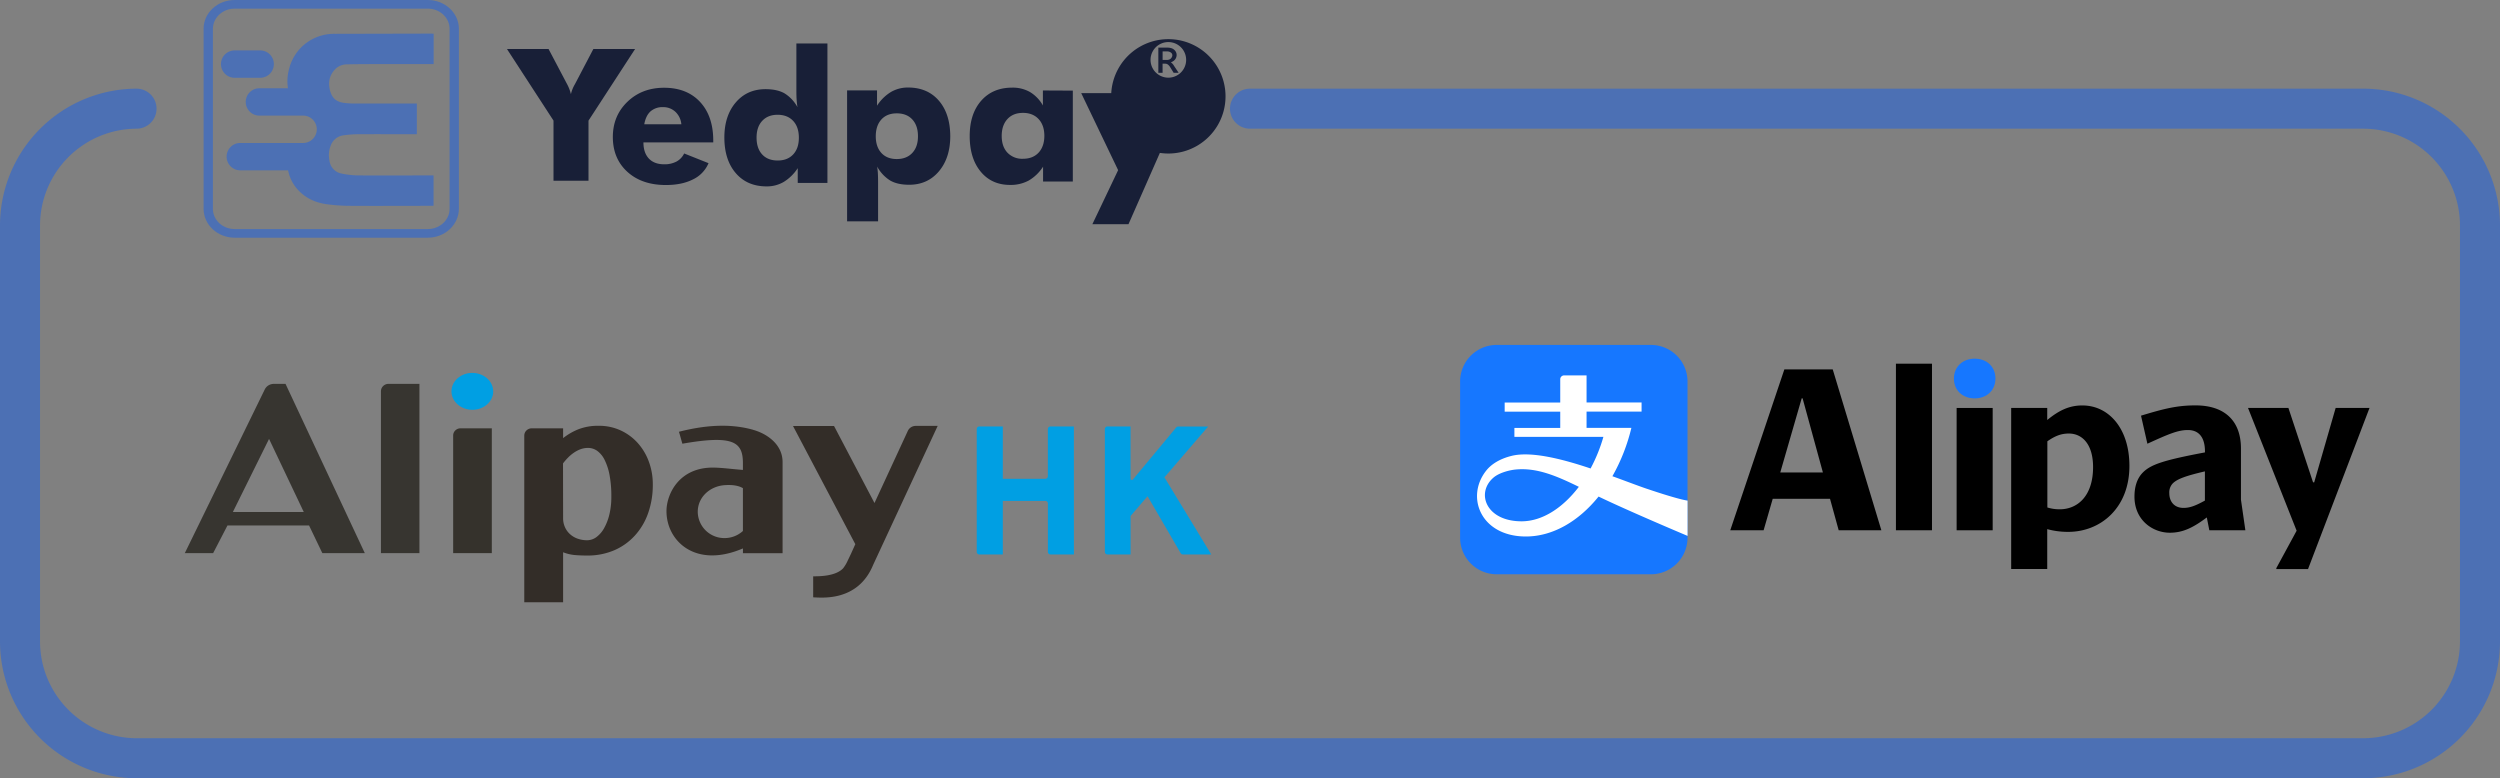 <svg xmlns="http://www.w3.org/2000/svg" viewBox="0 0 1544.99 480.96"><rect x="0" y="0" width="1544.99" height="480.96" fill="#808080" stroke="none"/><defs><style>.cls-1{fill:#181f37;}.cls-1,.cls-2,.cls-4,.cls-5,.cls-6,.cls-7{fill-rule:evenodd;}.cls-2{fill:#4c70b4;}.cls-3{fill:none;stroke:#4c70b4;stroke-linecap:round;stroke-miterlimit:10;stroke-width:24.74px;}.cls-4{fill:#373530;}.cls-5{fill:#35322c;}.cls-6{fill:#332d28;}.cls-7{fill:#009fe3;}.cls-8{fill:#1677ff;}.cls-9{fill:#fff;}</style></defs><g id="Layer_2" data-name="Layer 2"><g id="Layer_1-2" data-name="Layer 1"><g id="Layer_2-2" data-name="Layer 2-2"><g id="Layer_1-2-2" data-name="Layer 1-2-2"><g id="Group"><path id="Fill-4" class="cls-1" d="M342.06,111.68V74.53L313.29,30.27H339l11.07,21,.34.64a25.33,25.33,0,0,1,2.41,6.28,21.78,21.78,0,0,1,2.42-6.06c.22-.41.38-.68.45-.84l11-21h25.79L363.69,74.55V111.7H342.06"/><path id="Fill-5" class="cls-1" d="M421.07,76.78a12,12,0,0,0-3.68-7.68,10.87,10.87,0,0,0-7.67-2.89A11.13,11.13,0,0,0,402,68.85c-1.94,1.76-3.21,4.41-3.84,7.93ZM440.79,88H397.64c0,4.33,1.16,7.67,3.37,10s5.34,3.53,9.38,3.53a15.8,15.8,0,0,0,7.67-1.69,11.16,11.16,0,0,0,4.75-5l15.06,6a19.52,19.52,0,0,1-9.55,10q-6.85,3.5-16.8,3.5-14.82,0-23.79-8.14t-9-21.5q0-13.12,9-21.79t22.67-8.68q14.1,0,22.25,8.78t8.14,24Z"/><path id="Fill-6" class="cls-1" d="M493.69,85.06q0-6.57-3.52-10.34t-9.59-3.79q-6.06,0-9.55,3.79t-3.47,10.34q0,6.61,3.45,10.37c2.31,2.51,5.5,3.76,9.6,3.76s7.24-1.26,9.59-3.78S493.71,89.44,493.69,85.06Zm17.76,28H493v-9.15a27.41,27.41,0,0,1-8.6,8.48,20.52,20.52,0,0,1-10.62,2.8q-12,0-19.05-8.17t-7.08-22q0-13.42,7-21.66t18.4-8.26q7.2,0,11.72,2.55a22.8,22.8,0,0,1,8.06,8.57c-.22-1.34-.39-2.84-.51-4.53s-.16-3.52-.16-5.48V26.86h19.19v86.19Z"/><path id="Fill-7" class="cls-1" d="M541.22,84.17q0,6.56,3.46,10.34t9.52,3.78q6.06,0,9.59-3.78t3.51-10.34q0-6.56-3.49-10.34t-9.59-3.78q-6.08,0-9.52,3.78T541.22,84.17ZM523.5,136.86v-81H542v9.46a26.91,26.91,0,0,1,8.57-8.45,20.58,20.58,0,0,1,10.61-2.78q12,0,19,8.09t7.08,21.94q0,13.42-7,21.74t-18.4,8.32q-7.2,0-11.71-2.61a23.19,23.19,0,0,1-8.07-8.62,38.49,38.49,0,0,1,.43,4c.09,1.6.14,3.56.14,5.9v23.92H523.5Z"/><path id="Fill-8" class="cls-1" d="M645.41,84q0-6.57-3.55-10.4t-9.65-3.84q-6.13,0-9.64,3.84T619.05,84q0,6.57,3.54,10.34a12.49,12.49,0,0,0,9.59,3.78q6.12,0,9.66-3.78C644.2,91.79,645.38,88.34,645.41,84ZM663,56v56.17H644.61V103a26.32,26.32,0,0,1-8.84,8.56,23.44,23.44,0,0,1-11.55,2.72q-11.36,0-18.15-8.2t-6.8-22q0-13.74,7.11-21.83t19.13-8.09a21.47,21.47,0,0,1,11,2.7,22.63,22.63,0,0,1,8,8.31V55.91Z"/><path id="Fill-9" class="cls-1" d="M675.1,138.52,691,105.15,668.19,57.56H690.4l7.92,20.3q1,2.55,1.68,4.76a35.7,35.7,0,0,1,1,4.08,32.83,32.83,0,0,1,1-4.14c.42-1.43,1-3,1.65-4.7l8-20.3h21.4l-35.65,81H675.1"/><g id="Group-4"><path id="Fill-10" class="cls-1" d="M718.47,31.78h2.62a3.9,3.9,0,0,1,2.56.73,2,2,0,0,1,.84,1.74,1.54,1.54,0,0,1-.17.76l-.09.18a2.57,2.57,0,0,1-.69,1,2.9,2.9,0,0,1-1.08.64,4,4,0,0,1-1.37.22h-2.6V31.78Zm7.38,9.38c-.25-.38-.46-.72-.64-1a8.3,8.3,0,0,0-.64-.8l-.67-.64-.32-.22a6.2,6.2,0,0,0,1.15-.51,5,5,0,0,0,1.32-1.07,4.61,4.61,0,0,0,.85-1.45v-.13a2.82,2.82,0,0,0,.25-1.28,3.77,3.77,0,0,0-.44-1.92,4.27,4.27,0,0,0-1.2-1.5,5,5,0,0,0-1.81-.92,8.34,8.34,0,0,0-2.28-.29h-5.57V45h2.62V39.36H720a3.76,3.76,0,0,1,1,.13l.79.4.76.75a10.72,10.72,0,0,1,.77,1.13l1.92,3.11.08.12h3.07l-.25-.39Z"/><path id="Fill-11" class="cls-1" d="M722,48a11,11,0,1,1,.07,0Zm0-23.8a35.34,35.34,0,1,0,.07,0H722Z"/></g></g><g id="Group-2"><path id="Fill-12" class="cls-2" d="M145,5.34c-7.4,0-13.43,5.61-13.43,12.5V129.06c0,6.89,6,12.49,13.43,12.49H264.41c7.4,0,13.43-5.6,13.43-12.49V17.84c0-6.89-6-12.5-13.43-12.5ZM264.38,146.9H145c-10.56,0-19.18-8-19.18-17.84V17.84C125.78,8,134.37,0,145,0H264.41C275,0,283.59,8,283.59,17.84V129.06C283.53,138.9,275,146.9,264.38,146.9Z"/><path id="Fill-13" class="cls-2" d="M266,108.41c-14.83,0-29.68.06-44.51,0a54,54,0,0,1-10.14-1.11,9.18,9.18,0,0,1-7.72-7.93,16.53,16.53,0,0,1,.93-9.87,9.71,9.71,0,0,1,8-5.91,68.72,68.72,0,0,1,8.72-.64c11.48-.07,23,0,34.42,0h1.92V64H219.32a59.43,59.43,0,0,1-6.11-.35c-5.23-.55-8-2.84-9.29-7.85s-.31-9.8,3.83-13.59a10.23,10.23,0,0,1,7-2.44c5-.12,10-.15,15.05-.16H268V20.84c-.57,0-1.05-.07-1.54-.07l-59.23.14a28.91,28.91,0,0,0-17.35,5.21,28.61,28.61,0,0,0-11.21,16.43,28.28,28.28,0,0,0-.7,12H160.31a8.45,8.45,0,0,0,0,16.9H187a8.46,8.46,0,1,1,.58,16.91,5.61,5.61,0,0,1-.58,0H148.21a8.46,8.46,0,0,0,0,16.91h29.84a24.43,24.43,0,0,0,5.11,10.93c4.8,5.83,11.26,9,18.75,10a109.32,109.32,0,0,0,14,1c16.88.11,33.75,0,50.63,0a10,10,0,0,0,1.4-.07V108.41h-2.05"/><path id="Fill-14" class="cls-2" d="M160.47,48.07a8.46,8.46,0,1,0,.58-16.91,5.61,5.61,0,0,0-.58,0H144.73a8.46,8.46,0,0,0,0,16.91h15.74"/></g></g></g><path class="cls-3" d="M772.49,67.16h688.13a72.27,72.27,0,0,1,72,72.05V396.59a72.25,72.25,0,0,1-72,72H84.37a72.25,72.25,0,0,1-72-72V139.21a72.27,72.27,0,0,1,72-72.05"/><g id="Layer_2-2-2" data-name="Layer 2"><g id="Layer_1-2-2-2" data-name="Layer 1-2"><path class="cls-4" d="M166.27,271.24l21.46,45.18H143.91Zm32.93,70.59h26.25l-49-104.6h-7.18a6.52,6.52,0,0,0-3.36.93,6.12,6.12,0,0,0-2.29,2.52L114.21,341.83h17.51l8.85-17.08H191Z"/><path class="cls-4" d="M259.17,341.83H235.42V241.73a4.49,4.49,0,0,1,1.39-3.18,4.63,4.63,0,0,1,3.24-1.32h19.16v104.6"/><path class="cls-5" d="M280.05,269.16a4.38,4.38,0,0,1,1.33-3.15,4.58,4.58,0,0,1,3.25-1.31h19.31v77.13H280.05V269.16"/><path class="cls-6" d="M348,320.35a13.11,13.11,0,0,0,1.07,5.27,12.6,12.6,0,0,0,3,4.31,13.88,13.88,0,0,0,4.71,2.89,17.37,17.37,0,0,0,6.06,1.05,9.63,9.63,0,0,0,5.81-2,17.27,17.27,0,0,0,4.74-5.56,32.93,32.93,0,0,0,3.23-8.49A45.46,45.46,0,0,0,377.8,307a70.46,70.46,0,0,0-1.05-13.12,35.73,35.73,0,0,0-3-9.45,15.33,15.33,0,0,0-4.56-5.72,9.75,9.75,0,0,0-5.8-1.9,13.58,13.58,0,0,0-4.42.74,18.28,18.28,0,0,0-4.07,2.05,24.36,24.36,0,0,0-3.73,3.07,38.15,38.15,0,0,0-3.23,3.71Zm-24-51.14a4.46,4.46,0,0,1,1.36-3.2,4.71,4.71,0,0,1,3.26-1.31H348v6.06a37.94,37.94,0,0,1,9.45-5.47,33.2,33.2,0,0,1,12.47-2.15,31.79,31.79,0,0,1,13.75,2.9,32.57,32.57,0,0,1,10.58,7.88,35.38,35.38,0,0,1,6.8,11.55,40.31,40.31,0,0,1,2.38,14,52.35,52.35,0,0,1-2.83,17.5,40.37,40.37,0,0,1-8.13,13.87,37.1,37.1,0,0,1-12.8,9.19,41.5,41.5,0,0,1-16.79,3.29c-3.14,0-5.88-.13-8.16-.35a25.88,25.88,0,0,1-6.72-1.68v30.92h-24Z"/><path class="cls-6" d="M431.21,316.29c0-9,7.45-15.8,16.59-16.46,5.78-.42,9.23.6,11.32,1.86v26.45a16.71,16.71,0,0,1-11.32,4.39,16.41,16.41,0,0,1-16.59-16.23h0m34.16-50.71c-11.47-3.21-26-3.82-45.8,1.24.65,1.94,1.52,5.38,2.14,7.38,31.35-5.47,37.41-1.22,37.41,12.05v4.14c-5.72-.39-12.48-1.34-18-1.43-21.45-.33-29.24,16.39-29.24,26.94,0,18.48,17.95,35.6,47.25,23v2.95h24.5V285.54c0-10.92-9.63-17.54-18.25-19.92"/><path class="cls-6" d="M490.06,263.26h25.37l25,47.6L561,266.36a5.33,5.33,0,0,1,2-2.32,5.5,5.5,0,0,1,2.9-.84h13.58L539.6,349.09c-9.58,23.37-32.81,20.07-37.06,20.07v-13c3.19,0,13.86.12,18.54-5a22.31,22.31,0,0,0,2.83-4.77c.71-1.47,1.34-2.75,1.88-3.91l2.79-6.18-38.52-73.06"/><path class="cls-7" d="M304.83,241.85c0,6.29-5.77,11.41-12.9,11.41S279,248.14,279,241.85s5.75-11.4,12.87-11.4,12.92,5.11,12.92,11.4"/><path class="cls-7" d="M748.56,342.65H731a1.59,1.59,0,0,1-1.38-.84l-20.43-35.15-10.5,12.22v23.77H684.39a1.6,1.6,0,0,1-1.6-1.6V265.16a1.62,1.62,0,0,1,1.6-1.61h14.28v32.23a.84.84,0,0,0,.84.84.82.82,0,0,0,.61-.28l26.77-32.17a1.6,1.6,0,0,1,1.23-.57h18.5l-27,31.39Zm-84.89,0H649.19a1.6,1.6,0,0,1-1.6-1.59h0v-29.9a1.6,1.6,0,0,0-1.61-1.6H619.73v33.1H605.22a1.6,1.6,0,0,1-1.6-1.6V265.16a1.61,1.61,0,0,1,1.6-1.61h14.51v32.33H646a1.59,1.59,0,0,0,1.57-1.61V265.16a1.61,1.61,0,0,1,1.6-1.61h14.48Z"/></g></g><g id="Layer_2-3" data-name="Layer 2"><g id="Layer_1-2-3" data-name="Layer 1-2"><path class="cls-8" d="M1020.37,213.17H924.86a22.61,22.61,0,0,0-22.52,22.7h0v96.33a22.62,22.62,0,0,0,22.51,22.7h95.52a22.62,22.62,0,0,0,22.51-22.7h0V235.88a22.61,22.61,0,0,0-22.49-22.71h0"/><path class="cls-9" d="M1018.05,302.17c-5.62-1.9-13.17-4.81-21.59-7.87a114.74,114.74,0,0,0,11.73-29.88h-27.7V254.36h34v-5.62h-34V232H966.65a2.38,2.38,0,0,0-2.43,2.32v14.45H929.88v5.62h34.34v10.06H935.89V270h55a99.57,99.57,0,0,1-7.91,19.52c-17.86-6-36.87-10.75-48.82-7.79-7.64,1.9-12.56,5.3-15.46,8.82-13.28,16.3-3.72,41,24.29,41,16.57,0,32.55-9.32,44.92-24.68,18.46,8.93,55,24.31,55,24.31V309.37s-4.6-.37-24.83-7.2m-77.75,20c-21.87,0-28.33-17.36-17.52-26.87,3.6-3.2,10.19-4.77,13.7-5.12,13-1.3,25,3.72,39.21,10.68-10,13.12-22.67,21.31-35.39,21.31"/><path class="cls-8" d="M1207.51,233.93c0,7.33,5.36,12.26,12.83,12.26s12.83-4.93,12.83-12.26-5.35-12.28-12.83-12.28-12.83,5.08-12.83,12.28"/><rect x="1171.68" y="224.76" width="22.28" height="102.94"/><path d="M1132.62,228.28h-29.89l-33.43,99.41h20.61l5.63-19.45h35.4l5.36,19.45h26.37ZM1100.19,292l13.25-45.83h.56L1126.55,292Z"/><rect x="1209.19" y="252.12" width="22.28" height="75.59"/><polygon points="1464.29 252.26 1464.43 252.12 1443.42 252.12 1430.16 298.09 1429.46 298.09 1414.23 252.12 1389.27 252.12 1419.31 327.98 1406.76 351.1 1406.76 351.67 1426.36 351.67 1464.29 252.26"/><path d="M1286.89,250.56c-8.19,0-14.52,3.11-21.71,9v-7.44H1242.9v99.52h22.28V327a48.16,48.16,0,0,0,13,1.69c19.88,0,37.79-14.66,37.79-40.75,0-23.41-13-37.37-29-37.37m-14.1,64.16a24.53,24.53,0,0,1-7.61-1.12V272.72c4.65-3.25,8.46-4.8,13.25-4.8,8.32,0,15,6.63,15,20.73,0,18.05-9.73,26.09-20.59,26.09"/><path d="M1384.9,308.8V277.19c0-17.21-10.15-26.66-28.06-26.66-11.42,0-19.35,2-33.7,6.35l3.94,17.34c13.12-6,18.9-8.46,25-8.46,7.34,0,10.58,5.21,10.58,13.26v.56c-25.52,4.8-33.42,7.45-38.36,12.41-3.66,3.67-5.21,8.89-5.21,14.95,0,14.52,11.29,22.28,21.86,22.28,7.9,0,14.24-3,22.85-9.45l1.55,7.92h22.28Zm-22.28.56c-5.92,3.25-9.31,4.52-13.25,4.52-5.36,0-8.75-3.53-8.75-9.17a8,8,0,0,1,2.12-5.95c2.68-2.69,7.89-4.66,19.88-7.45Z"/></g></g></g></g></svg>